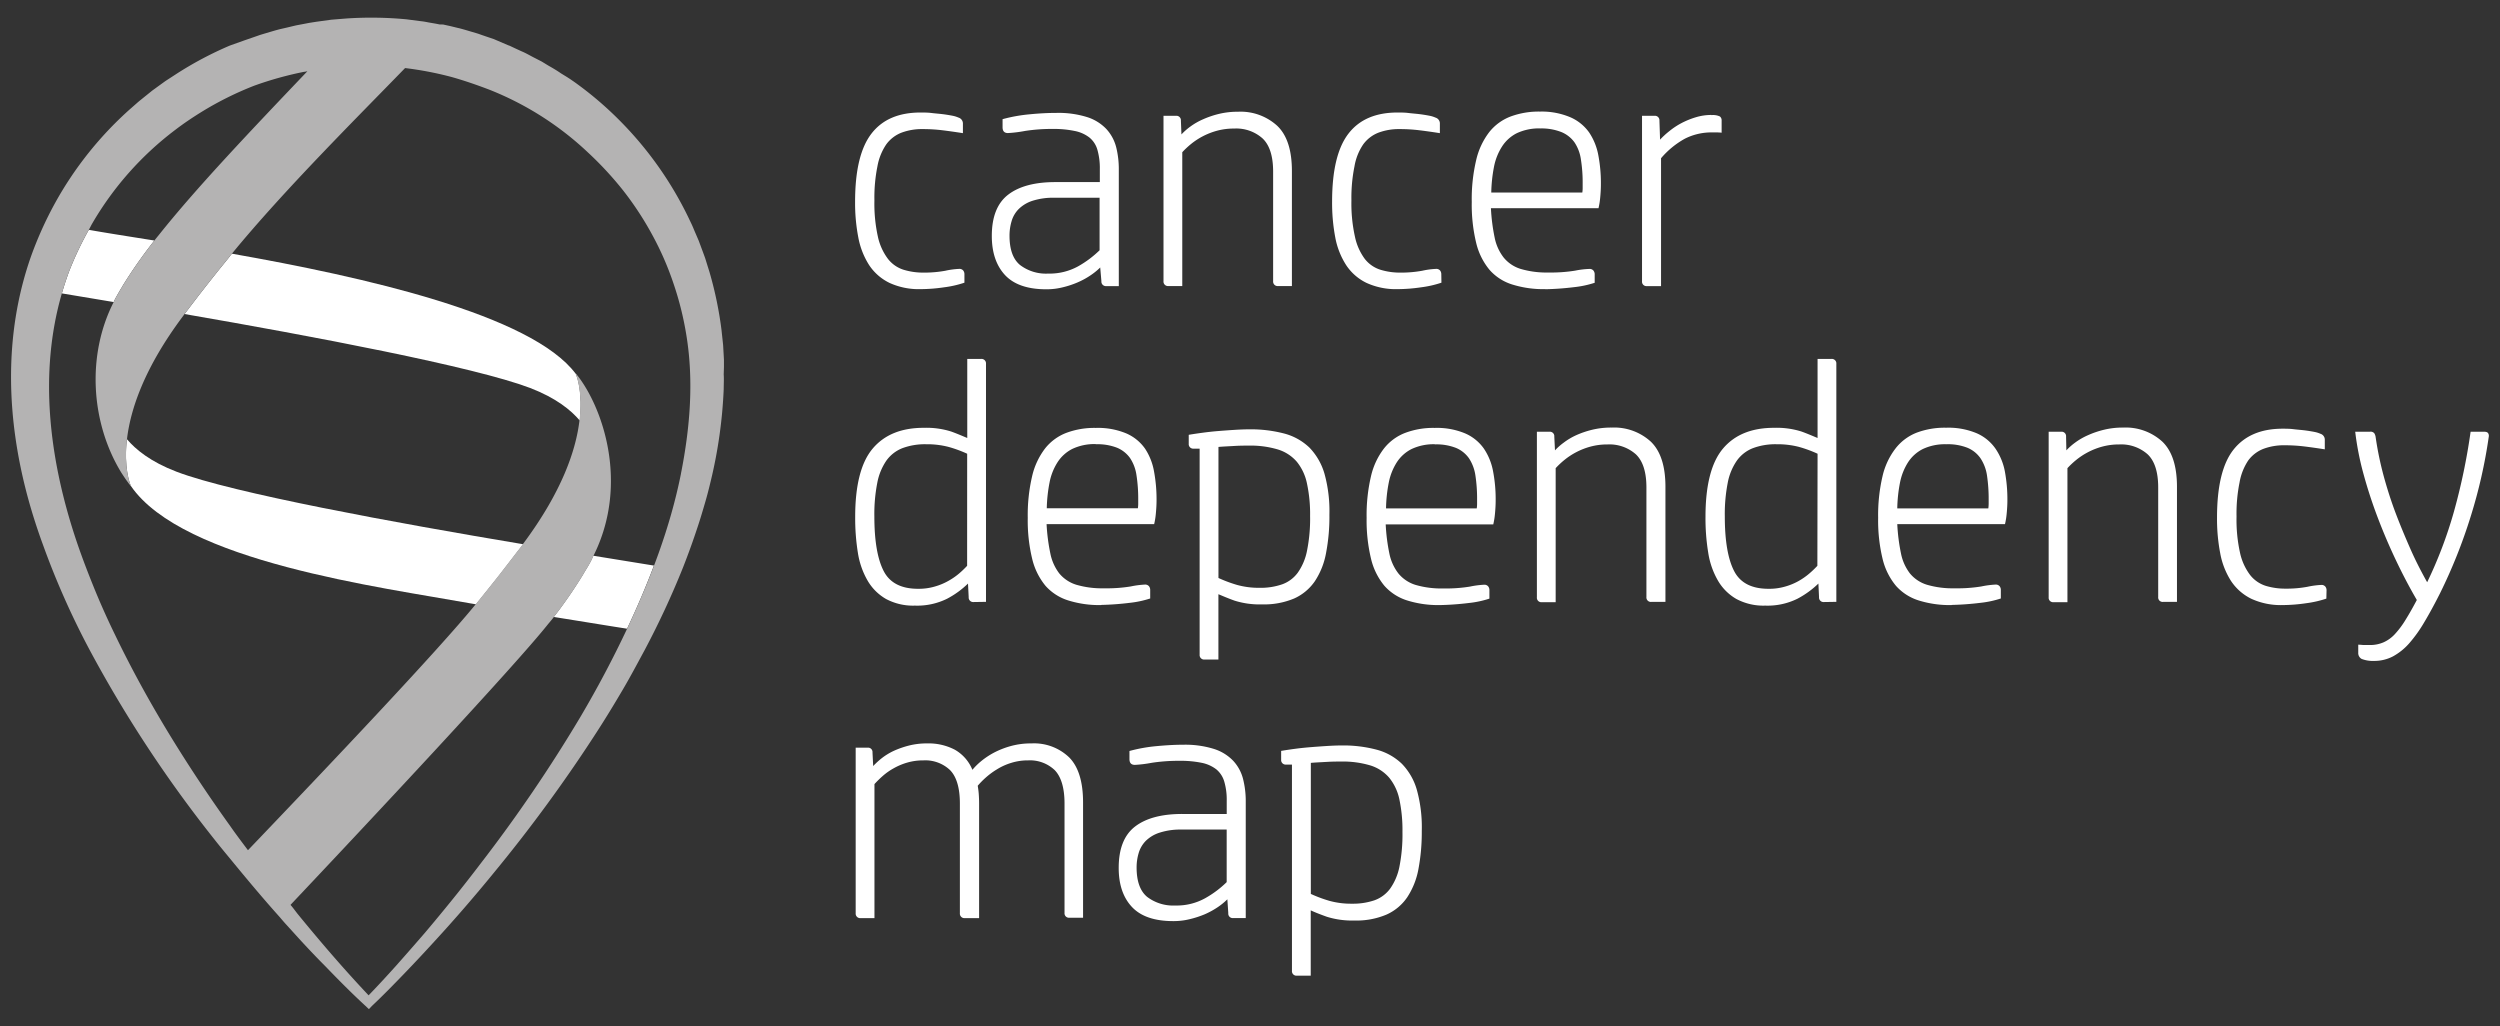 <svg id="Layer_1" data-name="Layer 1" xmlns="http://www.w3.org/2000/svg" viewBox="0 0 511.26 209.88"><rect x="0" y="0" width="511.26" height="209.88" fill="#333333" stroke="none"/><defs><style>.cls-1{fill:#fff;}.cls-2{fill:#b4b3b3;}</style></defs><title>White grey logo</title><path class="cls-1" d="M197.23,57.81a21.22,21.22,0,0,1-4.12.94,33.79,33.79,0,0,1-4.81.38,14.42,14.42,0,0,1-6.4-1.28,10.49,10.49,0,0,1-4.16-3.64,15.89,15.89,0,0,1-2.21-5.64,37.14,37.14,0,0,1-.66-7.3c0-6.47,1.13-11.11,3.39-14s5.61-4.26,10-4.26c.69,0,1.44,0,2.25.1s1.57.15,2.29.24,1.36.2,1.94.31a5.64,5.64,0,0,1,1.28.39,1.26,1.26,0,0,1,.9,1.24v1.94c-1.48-.23-2.88-.43-4.19-.59a33,33,0,0,0-4-.24,11.91,11.91,0,0,0-4.37.73,7,7,0,0,0-3.11,2.39A11.58,11.58,0,0,0,179.44,34a32.49,32.49,0,0,0-.62,7,31.43,31.43,0,0,0,.72,7.44,11.63,11.63,0,0,0,2.05,4.5,6.53,6.53,0,0,0,3.18,2.22,13.64,13.64,0,0,0,4.08.59,24,24,0,0,0,4.47-.38,16.53,16.53,0,0,1,2.8-.38,1,1,0,0,1,.87.34,1.2,1.2,0,0,1,.24.69Z"/><path class="cls-1" d="M225,54.7a13.14,13.14,0,0,1-2,1.62,15.76,15.76,0,0,1-2.6,1.42,18.52,18.52,0,0,1-3,1,13.58,13.58,0,0,1-3.42.42q-5.74,0-8.45-2.91c-1.8-1.94-2.7-4.61-2.7-8q0-5.88,3.36-8.45t9.66-2.56h9.07v-2.7a13.62,13.62,0,0,0-.49-3.88,5,5,0,0,0-1.62-2.52,7.14,7.14,0,0,0-3-1.35,20.81,20.81,0,0,0-4.54-.42,35,35,0,0,0-5.71.42,25.61,25.61,0,0,1-3.43.42c-.74,0-1.1-.4-1.1-1.18V24.37a32,32,0,0,1,5.6-1c1.94-.19,3.74-.28,5.4-.28a19.67,19.67,0,0,1,6.3.86,9.32,9.32,0,0,1,3.92,2.43,8.67,8.67,0,0,1,2,3.67,18.35,18.35,0,0,1,.55,4.67V58.51h-2.56a.92.92,0,0,1-1-1Zm-.13-14.26h-9.21a13.8,13.8,0,0,0-4.5.62,7.1,7.1,0,0,0-2.84,1.7,5.81,5.81,0,0,0-1.45,2.49,10.29,10.29,0,0,0-.42,2.94c0,2.82.71,4.81,2.15,6a8.73,8.73,0,0,0,5.74,1.76,12.12,12.12,0,0,0,6.13-1.48,21.12,21.12,0,0,0,4.4-3.29Z"/><path class="cls-1" d="M241.61,27.49a12.34,12.34,0,0,1,1.8-1.59A13.35,13.35,0,0,1,246,24.41a19,19,0,0,1,3.25-1.11,16.35,16.35,0,0,1,3.95-.45,11.09,11.09,0,0,1,8,2.88q3,2.86,3,9.24V58.5h-2.84a.92.92,0,0,1-1-1V35.11q0-4.78-2.18-6.82a8.07,8.07,0,0,0-5.78-2,13.11,13.11,0,0,0-3.5.44,14.6,14.6,0,0,0-3,1.18,14.38,14.38,0,0,0-2.39,1.59,17.58,17.58,0,0,0-1.73,1.63V58.5h-2.84a.92.92,0,0,1-1-1V23.68h2.56a.92.92,0,0,1,1,1Z"/><path class="cls-1" d="M294.78,57.81a21.4,21.4,0,0,1-4.12.94,33.79,33.79,0,0,1-4.81.38,14.42,14.42,0,0,1-6.4-1.28,10.42,10.42,0,0,1-4.16-3.64,15.71,15.71,0,0,1-2.22-5.64,38,38,0,0,1-.65-7.3c0-6.47,1.13-11.11,3.39-14s5.61-4.26,10-4.26c.69,0,1.44,0,2.25.1s1.57.15,2.28.24,1.37.2,1.94.31a5.33,5.33,0,0,1,1.28.39,1.24,1.24,0,0,1,.9,1.24v1.94c-1.47-.23-2.87-.43-4.19-.59a32.8,32.8,0,0,0-4-.24,11.91,11.91,0,0,0-4.37.73,7,7,0,0,0-3.11,2.39A11.28,11.28,0,0,0,277,34a32.42,32.42,0,0,0-.63,7,31.36,31.36,0,0,0,.73,7.44,11.63,11.63,0,0,0,2,4.5,6.55,6.55,0,0,0,3.19,2.22,13.54,13.54,0,0,0,4.08.59,24,24,0,0,0,4.47-.38,16.41,16.41,0,0,1,2.8-.38,1,1,0,0,1,.87.34,1.2,1.2,0,0,1,.24.69Z"/><path class="cls-1" d="M316,59.13a21.31,21.31,0,0,1-6.71-.94,10.21,10.21,0,0,1-4.67-3,13.53,13.53,0,0,1-2.74-5.54,33.28,33.28,0,0,1-.9-8.34,34.8,34.8,0,0,1,.9-8.55A14.85,14.85,0,0,1,304.57,27a10.21,10.21,0,0,1,4.37-3.18,16.53,16.53,0,0,1,6-1A14.94,14.94,0,0,1,321.19,24,9.2,9.2,0,0,1,325,27.11a12.36,12.36,0,0,1,1.87,4.67,30.51,30.51,0,0,1,.52,5.82c0,.92-.05,1.85-.14,2.77a15.36,15.36,0,0,1-.35,2.21h-22a39,39,0,0,0,.76,6,9.73,9.73,0,0,0,1.84,4.08A7.19,7.19,0,0,0,311,55a18.67,18.67,0,0,0,5.68.73,31.23,31.23,0,0,0,5.43-.38A17.61,17.61,0,0,1,325,55a1,1,0,0,1,.87.34,1.22,1.22,0,0,1,.25.69v1.8a20.61,20.61,0,0,1-4.26.9,57.91,57.91,0,0,1-5.79.42m-1.1-32.89a10.68,10.68,0,0,0-4.82,1,7.73,7.73,0,0,0-3,2.74,11.86,11.86,0,0,0-1.63,4.15,30.75,30.75,0,0,0-.55,5.23h18.62a6.13,6.13,0,0,0,.07-.94v-.86a30.06,30.06,0,0,0-.35-4.92,8.4,8.4,0,0,0-1.31-3.53A6.19,6.19,0,0,0,319.29,27a11.09,11.09,0,0,0-4.36-.73"/><path class="cls-1" d="M350,23.54a3.34,3.34,0,0,1,1.73.28,1,1,0,0,1,.35.83v2.49a8.31,8.31,0,0,0-1-.06h-.87a12,12,0,0,0-5.64,1.28,17.45,17.45,0,0,0-4.88,4V58.51H336.8a.91.91,0,0,1-1-1V23.68h2.56a.92.92,0,0,1,1,1l.13,3.88a16.32,16.32,0,0,1,1.88-1.73,14.9,14.9,0,0,1,2.45-1.63A16.46,16.46,0,0,1,346.74,24a10.88,10.88,0,0,1,3.22-.49"/><path class="cls-1" d="M199.1,123.12a.92.92,0,0,1-1-1l-.14-2.78a18.44,18.44,0,0,1-4.25,3.09,13.77,13.77,0,0,1-6.61,1.42,11.69,11.69,0,0,1-5.89-1.35,10.24,10.24,0,0,1-3.77-3.74,16.3,16.3,0,0,1-2-5.72,44.64,44.64,0,0,1-.55-7.33q0-9.76,3.6-14t10.46-4.22a16.76,16.76,0,0,1,5.57.76c1.41.51,2.5,1,3.29,1.32V73.4h2.83a.92.92,0,0,1,1,1v48.68Zm-1.31-30.33A25.74,25.74,0,0,0,194,91.4a17.47,17.47,0,0,0-4.6-.55,13.2,13.2,0,0,0-4.85.8,7.32,7.32,0,0,0-3.29,2.56,11.9,11.9,0,0,0-1.86,4.57,33.2,33.2,0,0,0-.59,6.82q0,7.41,1.87,11.11c1.24,2.47,3.6,3.7,7.06,3.7a11.64,11.64,0,0,0,3.39-.45,12.56,12.56,0,0,0,2.77-1.14,13.74,13.74,0,0,0,2.22-1.52,19.88,19.88,0,0,0,1.66-1.59Z"/><path class="cls-1" d="M225.2,123.74a21.31,21.31,0,0,1-6.71-.94,10.32,10.32,0,0,1-4.68-3,13.64,13.64,0,0,1-2.73-5.54,33.37,33.37,0,0,1-.9-8.35,34.91,34.91,0,0,1,.9-8.55,14.8,14.8,0,0,1,2.66-5.67,10.18,10.18,0,0,1,4.36-3.18,16.35,16.35,0,0,1,6-1,15,15,0,0,1,6.27,1.14,9.12,9.12,0,0,1,3.81,3.12A12.29,12.29,0,0,1,236,96.39a31.34,31.34,0,0,1,.52,5.82c0,.92-.05,1.84-.14,2.76a15.3,15.3,0,0,1-.35,2.22h-22a38.84,38.84,0,0,0,.77,6,9.85,9.85,0,0,0,1.83,4.08,7.33,7.33,0,0,0,3.5,2.32,18.74,18.74,0,0,0,5.68.72,30.27,30.27,0,0,0,5.43-.38,18.85,18.85,0,0,1,2.87-.38,1,1,0,0,1,.87.35,1.2,1.2,0,0,1,.24.69v1.8a20.61,20.61,0,0,1-4.26.9,57.48,57.48,0,0,1-5.78.42m-1.11-32.89a10.54,10.54,0,0,0-4.81,1,7.78,7.78,0,0,0-3,2.73,11.79,11.79,0,0,0-1.63,4.16,30.71,30.71,0,0,0-.56,5.23h18.63a6.22,6.22,0,0,0,.07-.94v-.86a31.22,31.22,0,0,0-.35-4.92,8.48,8.48,0,0,0-1.31-3.53,6.18,6.18,0,0,0-2.63-2.11,11,11,0,0,0-4.37-.73"/><path class="cls-1" d="M244.1,91.75a.92.92,0,0,1-1-1V88.92c.83-.14,1.77-.28,2.81-.42s2.11-.26,3.22-.35,2.21-.17,3.32-.24,2.12-.11,3.05-.11a27,27,0,0,1,7.17.87,11.81,11.81,0,0,1,5.12,2.87,12.78,12.78,0,0,1,3.08,5.37,28.74,28.74,0,0,1,1,8.34,39.28,39.28,0,0,1-.69,7.86,15.41,15.41,0,0,1-2.28,5.74,10.16,10.16,0,0,1-4.23,3.54,15.8,15.8,0,0,1-6.57,1.21,17.06,17.06,0,0,1-5.61-.76c-1.43-.51-2.54-1-3.32-1.32v13.36h-2.84a.92.92,0,0,1-1-1V91.75Zm13.5,28.46a13.39,13.39,0,0,0,4.57-.7,6.83,6.83,0,0,0,3.22-2.38,11.67,11.67,0,0,0,1.9-4.5,33.24,33.24,0,0,0,.63-7.1,29.81,29.81,0,0,0-.63-6.61,10.36,10.36,0,0,0-2.07-4.47,8.33,8.33,0,0,0-3.88-2.53,19.53,19.53,0,0,0-6-.79c-.79,0-1.76,0-2.91.07s-2.24.11-3.25.2v26.8a28.11,28.11,0,0,0,3.8,1.42,16.65,16.65,0,0,0,4.64.59"/><path class="cls-1" d="M294.5,123.74a21.31,21.31,0,0,1-6.71-.94,10.34,10.34,0,0,1-4.67-3,13.53,13.53,0,0,1-2.74-5.54,33.37,33.37,0,0,1-.9-8.35,34.91,34.91,0,0,1,.9-8.55,14.66,14.66,0,0,1,2.67-5.67,10.13,10.13,0,0,1,4.36-3.18,16.31,16.31,0,0,1,6-1,14.94,14.94,0,0,1,6.26,1.14,9.12,9.12,0,0,1,3.81,3.12,12.29,12.29,0,0,1,1.87,4.67,30.51,30.51,0,0,1,.52,5.82c0,.92-.05,1.84-.14,2.76a15.3,15.3,0,0,1-.35,2.22h-22a39,39,0,0,0,.76,6A9.85,9.85,0,0,0,286,117.3a7.33,7.33,0,0,0,3.5,2.32,18.74,18.74,0,0,0,5.68.72,30.27,30.27,0,0,0,5.43-.38,18.78,18.78,0,0,1,2.88-.38,1,1,0,0,1,.86.35,1.2,1.2,0,0,1,.24.69v1.8a20.34,20.34,0,0,1-4.25.9,57.69,57.69,0,0,1-5.79.42m-1.1-32.89a10.55,10.55,0,0,0-4.82,1,7.78,7.78,0,0,0-3,2.73,12,12,0,0,0-1.63,4.16,29.77,29.77,0,0,0-.55,5.23H302a6.22,6.22,0,0,0,.07-.94v-.86a31.31,31.31,0,0,0-.34-4.92,8.62,8.62,0,0,0-1.32-3.53,6.12,6.12,0,0,0-2.63-2.11,10.91,10.91,0,0,0-4.36-.73"/><path class="cls-1" d="M318,92.1a12.34,12.34,0,0,1,1.8-1.59A13.45,13.45,0,0,1,322.34,89a18.73,18.73,0,0,1,3.25-1.11,16.24,16.24,0,0,1,4-.45,11.12,11.12,0,0,1,8,2.87q3,2.88,3,9.24v23.54H337.7a.91.91,0,0,1-1-1V99.71q0-4.77-2.18-6.82a8.15,8.15,0,0,0-5.78-2,13.05,13.05,0,0,0-3.5.45,14.49,14.49,0,0,0-5.37,2.77,17.58,17.58,0,0,0-1.73,1.63v27.41h-2.84a.91.91,0,0,1-1-1V88.29h2.56a.91.91,0,0,1,1,1Z"/><path class="cls-1" d="M373,123.12a.92.92,0,0,1-1-1l-.13-2.78a18.73,18.73,0,0,1-4.26,3.09,13.77,13.77,0,0,1-6.61,1.42,11.69,11.69,0,0,1-5.89-1.35,10.24,10.24,0,0,1-3.77-3.74,16.29,16.29,0,0,1-2-5.72,43.51,43.51,0,0,1-.56-7.33q0-9.76,3.6-14t10.46-4.22a16.76,16.76,0,0,1,5.57.76c1.41.51,2.5,1,3.29,1.32V73.4h2.84a.92.92,0,0,1,1,1v48.68ZM371.7,92.79a25.74,25.74,0,0,0-3.78-1.39,17.47,17.47,0,0,0-4.6-.55,13.11,13.11,0,0,0-4.84.8,7.27,7.27,0,0,0-3.29,2.56,11.75,11.75,0,0,0-1.87,4.57,33.2,33.2,0,0,0-.59,6.82q0,7.41,1.87,11.11c1.24,2.47,3.6,3.7,7.06,3.7a11.55,11.55,0,0,0,3.39-.45,12.56,12.56,0,0,0,2.77-1.14A13.74,13.74,0,0,0,370,117.3a19.88,19.88,0,0,0,1.66-1.59Z"/><path class="cls-1" d="M399.11,123.74a21.31,21.31,0,0,1-6.71-.94,10.34,10.34,0,0,1-4.67-3,13.53,13.53,0,0,1-2.74-5.54,33.37,33.37,0,0,1-.9-8.35,34.91,34.91,0,0,1,.9-8.55,14.66,14.66,0,0,1,2.67-5.67A10.13,10.13,0,0,1,392,88.47a16.31,16.31,0,0,1,6-1,14.94,14.94,0,0,1,6.26,1.14,9.12,9.12,0,0,1,3.81,3.12A12.29,12.29,0,0,1,410,96.39a31.34,31.34,0,0,1,.52,5.82c0,.92-.05,1.84-.14,2.76a15.3,15.3,0,0,1-.35,2.22H388a39,39,0,0,0,.76,6,9.85,9.85,0,0,0,1.83,4.08,7.28,7.28,0,0,0,3.5,2.32,18.74,18.74,0,0,0,5.68.72,30.27,30.27,0,0,0,5.43-.38,18.78,18.78,0,0,1,2.88-.38,1,1,0,0,1,.86.35,1.2,1.2,0,0,1,.24.69v1.8a20.34,20.34,0,0,1-4.25.9,57.69,57.69,0,0,1-5.79.42M398,90.85a10.55,10.55,0,0,0-4.82,1,7.78,7.78,0,0,0-3,2.73,12,12,0,0,0-1.63,4.16,29.77,29.77,0,0,0-.55,5.23h18.62a7.87,7.87,0,0,0,.07-.94v-.86a32.56,32.56,0,0,0-.34-4.92A8.62,8.62,0,0,0,405,93.69a6.12,6.12,0,0,0-2.63-2.11,10.91,10.91,0,0,0-4.36-.73"/><path class="cls-1" d="M422.58,92.1a12.34,12.34,0,0,1,1.8-1.59A13.45,13.45,0,0,1,427,89a18.73,18.73,0,0,1,3.25-1.11,16.24,16.24,0,0,1,3.95-.45,11.12,11.12,0,0,1,8,2.87q3,2.88,3,9.24v23.54h-2.84a.91.91,0,0,1-1-1V99.71q0-4.77-2.18-6.82a8.15,8.15,0,0,0-5.78-2,13.05,13.05,0,0,0-3.5.45,14.49,14.49,0,0,0-5.37,2.77,17.58,17.58,0,0,0-1.73,1.63v27.41h-2.84a.91.91,0,0,1-1-1V88.29h2.56a.91.91,0,0,1,1,1Z"/><path class="cls-1" d="M475.75,122.42a21.8,21.8,0,0,1-4.12.94,33.79,33.79,0,0,1-4.81.38,14.42,14.42,0,0,1-6.4-1.28,10.49,10.49,0,0,1-4.16-3.64,15.7,15.7,0,0,1-2.21-5.64,37.25,37.25,0,0,1-.66-7.31q0-9.69,3.39-13.94t10-4.26c.7,0,1.45,0,2.25.1s1.57.15,2.29.24,1.36.2,1.94.31a5.48,5.48,0,0,1,1.28.39,1.25,1.25,0,0,1,.89,1.24v1.94c-1.47-.23-2.87-.43-4.18-.59a33,33,0,0,0-4-.24,11.91,11.91,0,0,0-4.37.73,7,7,0,0,0-3.11,2.38A11.7,11.7,0,0,0,458,98.64a32.49,32.49,0,0,0-.62,7,31.43,31.43,0,0,0,.72,7.44,11.63,11.63,0,0,0,2.05,4.5,6.59,6.59,0,0,0,3.18,2.22,13.66,13.66,0,0,0,4.09.58,23.11,23.11,0,0,0,4.46-.38,17.6,17.6,0,0,1,2.81-.38,1,1,0,0,1,.86.35,1.2,1.2,0,0,1,.24.69Z"/><path class="cls-1" d="M496.35,119.1a87.88,87.88,0,0,0,5.49-14.47,125.8,125.8,0,0,0,3.41-16.34H508c.46,0,.74.12.86.35a1,1,0,0,1,.1.69,103.31,103.31,0,0,1-3.71,16.34A107.17,107.17,0,0,1,499,121.32q-1.67,3.32-3.2,5.88a28.34,28.34,0,0,1-3.08,4.33,12.33,12.33,0,0,1-3.34,2.7,8.25,8.25,0,0,1-3.92.93,6.28,6.28,0,0,1-2.5-.41,1.37,1.37,0,0,1-.69-1.25v-1.66c.46,0,.88.07,1.25.07h1.11a6.87,6.87,0,0,0,2.83-.56,7.08,7.08,0,0,0,2.32-1.69,18,18,0,0,0,2.15-2.88q1.08-1.73,2.32-4.08-2.22-3.81-4.26-8.1t-3.74-8.76q-1.69-4.45-2.91-8.93a58.44,58.44,0,0,1-1.69-8.62h3a1,1,0,0,1,.9.31,2,2,0,0,1,.27.73,66.87,66.87,0,0,0,1.63,7.93c.72,2.65,1.55,5.25,2.51,7.78s2,5,3.05,7.38,2.21,4.6,3.37,6.68"/><path class="cls-1" d="M177.43,152.9a.91.91,0,0,1,1,1l.14,2.76a16.46,16.46,0,0,1,1.73-1.59,13.11,13.11,0,0,1,2.42-1.49,18.65,18.65,0,0,1,3.12-1.1,14.8,14.8,0,0,1,3.74-.45,11.62,11.62,0,0,1,5.67,1.28,8.32,8.32,0,0,1,3.61,4.12,13.65,13.65,0,0,1,1.79-1.77,15.87,15.87,0,0,1,2.6-1.73,17.27,17.27,0,0,1,3.43-1.35,15.54,15.54,0,0,1,4.29-.55,10.36,10.36,0,0,1,7.69,2.87q2.84,2.88,2.83,9.24v23.54H218.7a.91.91,0,0,1-1-1V164.32c0-3.18-.69-5.46-2-6.82a7.34,7.34,0,0,0-5.43-2,11.35,11.35,0,0,0-3.5.52,12.24,12.24,0,0,0-2.9,1.32,15.26,15.26,0,0,0-2.29,1.69,16.57,16.57,0,0,0-1.63,1.66c.09.56.17,1.12.21,1.7s.07,1.19.07,1.83v23.54H197.3a.92.92,0,0,1-1-1V164.32c0-3.18-.68-5.46-2-6.82a7.35,7.35,0,0,0-5.44-2,11.69,11.69,0,0,0-3.32.45,13,13,0,0,0-2.8,1.18,12.5,12.5,0,0,0-2.25,1.59,21.63,21.63,0,0,0-1.66,1.63v27.41h-2.84a.92.92,0,0,1-1-1V152.9Z"/><path class="cls-1" d="M251,183.91a13.28,13.28,0,0,1-2,1.63,16.8,16.8,0,0,1-2.59,1.42,19.87,19.87,0,0,1-3.05,1,13.72,13.72,0,0,1-3.43.41q-5.74,0-8.45-2.9t-2.7-8q0-5.88,3.36-8.45t9.66-2.56h9.07v-2.7a13.18,13.18,0,0,0-.49-3.88,5.1,5.1,0,0,0-1.62-2.53,7.21,7.21,0,0,0-3-1.35,21.35,21.35,0,0,0-4.53-.41,36.39,36.39,0,0,0-5.72.41,25.7,25.7,0,0,1-3.42.42c-.74,0-1.11-.39-1.11-1.18v-1.66a32,32,0,0,1,5.61-1c1.94-.18,3.74-.28,5.4-.28a19.64,19.64,0,0,1,6.3.87,9.33,9.33,0,0,1,3.91,2.42,8.56,8.56,0,0,1,2,3.67,18.42,18.42,0,0,1,.56,4.68v23.81h-2.57a.91.91,0,0,1-1-1Zm-.14-14.26h-9.21a13.78,13.78,0,0,0-4.5.63,7.09,7.09,0,0,0-2.84,1.69,5.93,5.93,0,0,0-1.45,2.49,10.36,10.36,0,0,0-.42,2.95c0,2.81.72,4.81,2.15,6a8.76,8.76,0,0,0,5.75,1.77,12,12,0,0,0,6.12-1.49,20.78,20.78,0,0,0,4.4-3.29Z"/><path class="cls-1" d="M263,156.36a.92.92,0,0,1-1-1v-1.8c.83-.14,1.76-.28,2.8-.42s2.11-.25,3.22-.34,2.22-.17,3.32-.24,2.13-.11,3.05-.11a26.43,26.43,0,0,1,7.16.87,11.74,11.74,0,0,1,5.13,2.87,12.57,12.57,0,0,1,3.08,5.37,28.66,28.66,0,0,1,1,8.34,41,41,0,0,1-.69,7.86,15.59,15.59,0,0,1-2.29,5.74,10.1,10.1,0,0,1-4.22,3.53,15.71,15.71,0,0,1-6.58,1.22,17.33,17.33,0,0,1-5.61-.76c-1.43-.51-2.54-.95-3.32-1.32v13.36h-2.84a.92.92,0,0,1-1-1V156.36Zm13.49,28.45a13.61,13.61,0,0,0,4.57-.69,6.87,6.87,0,0,0,3.23-2.39,11.69,11.69,0,0,0,1.9-4.5,33.88,33.88,0,0,0,.62-7.09,30.49,30.49,0,0,0-.62-6.61,10.43,10.43,0,0,0-2.08-4.47,8.33,8.33,0,0,0-3.88-2.53,19.53,19.53,0,0,0-6-.79c-.78,0-1.76,0-2.91.07s-2.24.11-3.25.2v26.8a27.27,27.27,0,0,0,3.81,1.42,16.6,16.6,0,0,0,4.63.58"/><path class="cls-1" d="M107,111.3l-.88,1.16-.29.36q-3.9,5.15-8.09,10.29c-.13.17-.25.31-.37.48l-.82-.14c-18.69-3.38-59.18-8.56-69.8-24.09-.24-.56-1.46-3.81-.8-9.55,1.77,2.09,4.81,4.62,10.16,6.66C47.5,100.82,80.85,106.92,107,111.3"/><path class="cls-1" d="M133.75,115.62c-1.65,4.37-3.5,8.7-5.51,12.95-2.12-.31-8.46-1.36-15-2.4a92.67,92.67,0,0,0,6-8.7l.15-.27c.48-.8,1-1.61,1.41-2.41.19-.36.36-.75.53-1.14,4.81.78,9,1.46,12.32,2"/><path class="cls-1" d="M31.54,49.23a2.26,2.26,0,0,0-.2.26,96.58,96.58,0,0,0-6.19,8.85l-.15.27c-.49.8-.95,1.6-1.39,2.4-.14.25-.24.51-.36.76L12.65,60c.44-1.53.95-3.06,1.51-4.57a68.16,68.16,0,0,1,4-8.43c3.23.58,7.88,1.31,13.42,2.19"/><path class="cls-1" d="M118.56,86c-1.77-2.1-4.83-4.62-10.15-6.66C97,75,63.71,68.71,37.73,64.22c.22-.29.44-.59.66-.85l.29-.39q3.9-5.15,8.1-10.28c.12-.17.26-.34.41-.54l.24-.28c26.93,4.76,61.29,12.44,70.33,24.59.24.53,1.46,3.81.8,9.53"/><path class="cls-2" d="M148.05,75.06c0-.49,0-1,0-1.51l-.17-3c-.1-1-.22-2-.32-3a76.36,76.36,0,0,0-2.45-11.86l-.9-2.89c-.34-.95-.7-1.9-1.05-2.85l-.26-.7-.3-.7-.6-1.39c-.2-.49-.39-.95-.61-1.41l-.65-1.36a73.47,73.47,0,0,0-14.08-19.81,71.45,71.45,0,0,0-9.35-7.92c-.22-.14-.42-.29-.64-.44l-.63-.41L114.72,15c-.85-.59-1.72-1.1-2.62-1.61l-1.31-.8-1.36-.7c-.93-.46-1.8-1-2.75-1.39l-1.41-.65-.68-.32-.36-.17-.34-.12L101,8c-1-.34-1.94-.65-2.92-1-.24-.09-.49-.16-.73-.24l-.73-.21-1.48-.44c-.48-.13-1-.29-1.48-.39l-1.51-.37-1.5-.33L90.3,5l-.39,0-.75-.15-1.51-.26c-.51-.1-1-.2-1.53-.25l-3-.39a76.46,76.46,0,0,0-12.29-.17l-3.07.25-3,.41-.78.12-.75.12-1.51.29c-.51.1-1,.18-1.51.3l-1.5.36-1.49.34-.75.2-.73.21-1.48.44c-.49.15-1,.29-1.46.46l-2.89,1L47,9.32a72.93,72.93,0,0,0-10.84,5.74l-1.26.82c-.44.29-.88.56-1.29.85l-2.48,1.8-2.38,1.92c-.41.32-.78.66-1.17,1l-1.14,1a73,73,0,0,0-15.14,19,75.63,75.63,0,0,0-5,11.1C.67,68.66,1.33,85.82,5.78,102.05c.87,3.16,1.87,6.26,3,9.34a164.34,164.34,0,0,0,9.48,21.39,257.82,257.82,0,0,0,25.47,38.73c1.41,1.8,2.87,3.53,4.3,5.28,3,3.64,6,7.22,9.14,10.72.48.56.95,1.12,1.46,1.67,1.29,1.41,2.57,2.85,3.89,4.26s2.64,2.79,4,4.15c2.67,2.77,5.37,5.5,8.22,8.12l.7.66.63-.66c2.24-2.11,4.38-4.3,6.49-6.49s4.23-4.45,6.29-6.71c4.14-4.5,8.15-9.14,12-13.85a308.26,308.26,0,0,0,21.7-29.75c1.65-2.57,3.25-5.22,4.81-7.87s3-5.37,4.47-8.09a174.26,174.26,0,0,0,7.83-16.85c1.14-2.89,2.18-5.8,3.15-8.77.49-1.48.93-3,1.37-4.49s.82-3,1.19-4.55A96.89,96.89,0,0,0,148,79.58c0-1,.07-2,0-3Zm-8.8,21.87c-2.2,11-6.25,21.53-11,31.64q-4.35,9.23-9.53,18a302.15,302.15,0,0,1-20.41,30c-3.67,4.84-7.49,9.55-11.42,14.2q-3,3.47-6,6.85c-1.8,2-3.64,4-5.51,5.93-5-5.3-9.78-10.86-14.39-16.5-.54-.66-1-1.34-1.58-2,15.77-16.69,45.88-48.85,52.66-57.4.37-.44.78-.92,1.12-1.36a.83.83,0,0,1,.12-.17,92.67,92.67,0,0,0,6-8.7l.15-.27c.48-.8,1-1.61,1.41-2.41.19-.36.36-.75.53-1.14,7.46-15,1.61-30.94-3.69-37.28,0,0,0,.07,0,.1.24.53,1.46,3.81.8,9.53-.7,5.93-3.45,14.43-11.56,25.3l-.88,1.16-.29.36q-3.9,5.15-8.09,10.29l-.42.53c-7.72,9.48-29.72,32.68-46.56,50.28-1.24-1.65-2.48-3.28-3.67-5q-6.66-9.26-12.59-19c-3.93-6.48-7.58-13.12-10.86-19.92-1.65-3.38-3.19-6.83-4.59-10.31s-2.73-7-3.87-10.55C10.1,93.43,7.94,76.24,12.65,60c.44-1.53.95-3.06,1.51-4.57a68.16,68.16,0,0,1,4-8.43c.25-.42.44-.85.68-1.26a64.86,64.86,0,0,1,17-19.18c1.71-1.31,3.5-2.51,5.34-3.65A66.83,66.83,0,0,1,52,17.52a70.69,70.69,0,0,1,10.17-2.83c.22,0,.47-.09.69-.12C50.93,27.09,40.12,38.46,32.44,48.11c-.3.36-.61.75-.9,1.12a2.26,2.26,0,0,0-.2.26,96.58,96.58,0,0,0-6.19,8.85l-.15.27c-.49.8-.95,1.6-1.39,2.4-.14.25-.24.51-.36.76-5.52,10.79-4.74,24.61,1.58,34.92l.66,1c.43.63.85,1.22,1.28,1.73a.12.12,0,0,0,0-.08c-.24-.56-1.46-3.81-.8-9.55.7-5.93,3.42-14.44,11.54-25.25.07-.12.17-.22.24-.34.22-.29.44-.58.66-.85s.2-.27.29-.39q3.9-5.15,8.1-10.28c.12-.17.26-.34.41-.53s.17-.2.24-.3c10.72-13.07,25.76-28,35.39-37.93a69.07,69.07,0,0,1,9.67,1.87c2.56.73,5.07,1.6,7.56,2.55a63.27,63.27,0,0,1,20.19,12.86,69.53,69.53,0,0,1,7.27,7.87,64.89,64.89,0,0,1,5.88,9A61.65,61.65,0,0,1,137.74,58a64.22,64.22,0,0,1,2.62,10.52c1.55,9.44.75,19-1.11,28.38"/></svg>